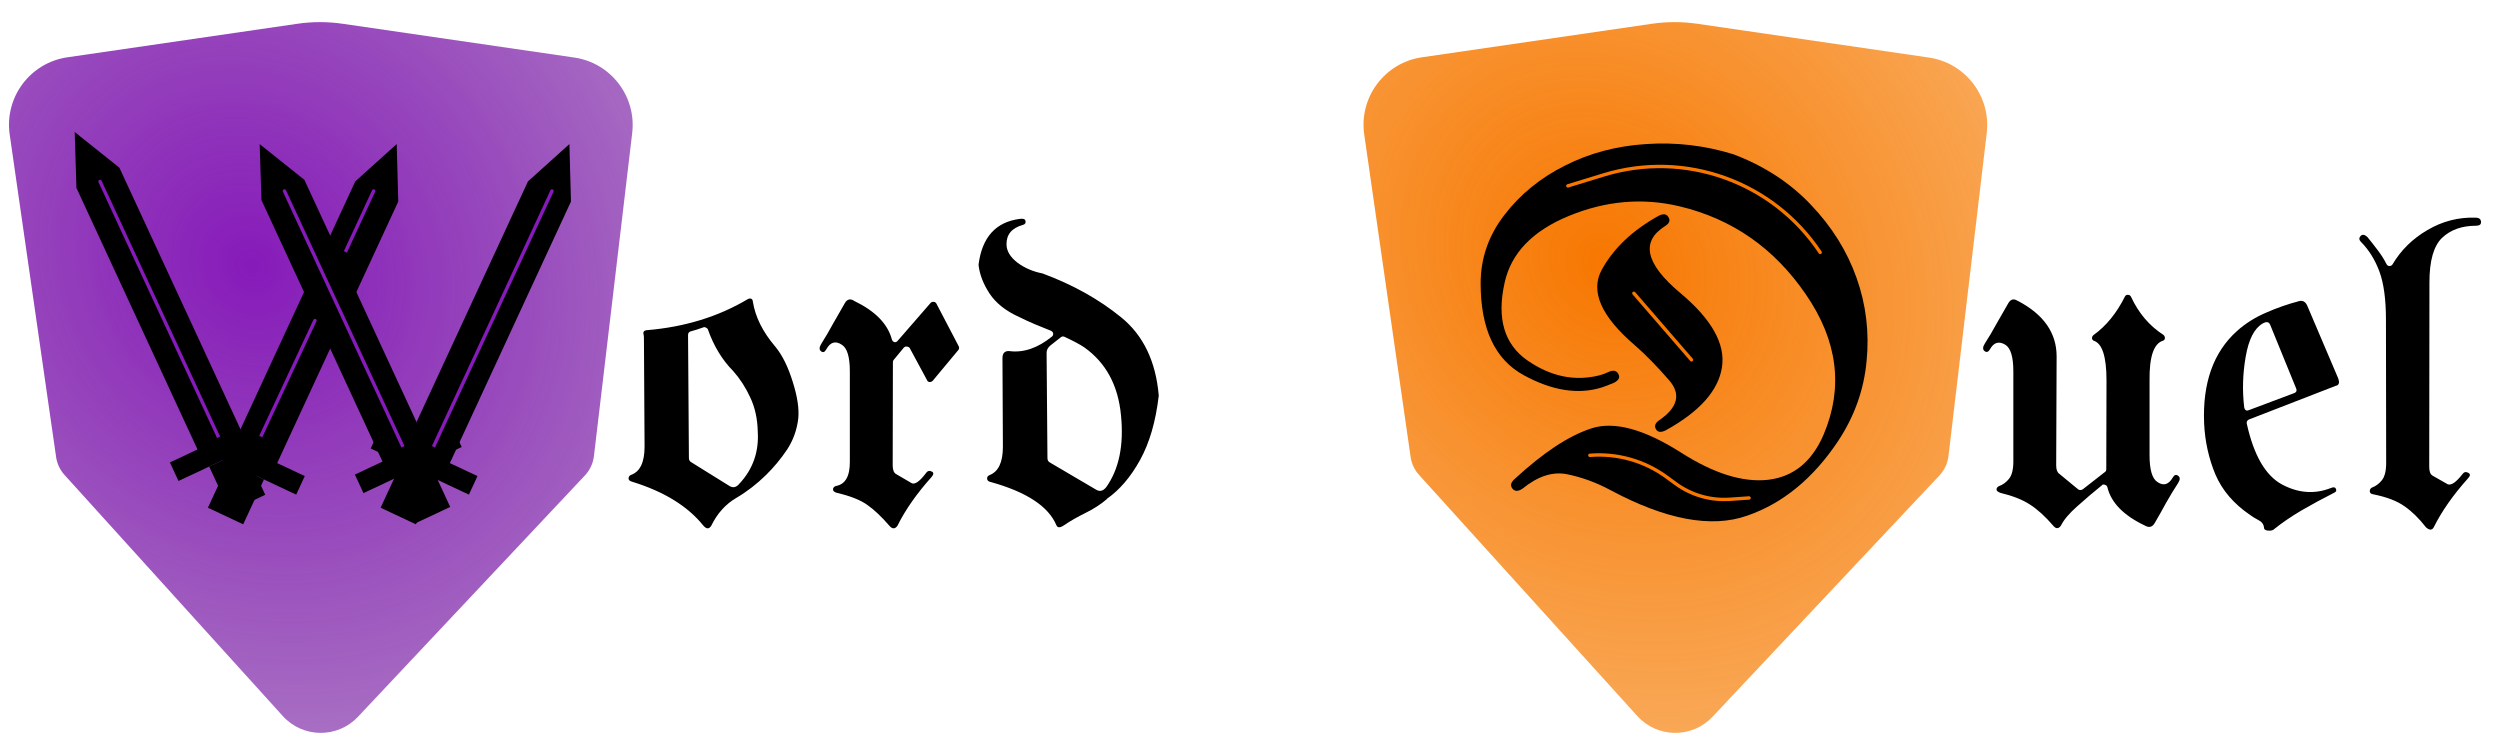 <svg width="733" height="217" viewBox="0 0 733 217" fill="none" xmlns="http://www.w3.org/2000/svg">
<g clip-path="url(#clip0_3_309)">
<rect width="733" height="217" />
<path d="M104.964 210.156C98.963 216.537 88.794 216.441 82.916 209.947L18.929 139.264C17.593 137.788 16.727 135.947 16.444 133.977L2.843 39.439C1.272 28.52 8.838 18.391 19.753 16.8L87.19 6.968C91.591 6.326 96.062 6.326 100.463 6.968L168.387 16.871C179.11 18.434 186.638 28.254 185.362 39.015L174.141 133.727C173.889 135.853 172.962 137.842 171.495 139.401L104.964 210.156Z" fill="url(#paint0_radial_3_309)"/>
<path d="M155.207 53.492L119.54 130.528L111.441 126.724L109.343 131.256L117.442 135.059L137.239 144.357L139.337 139.825L131.238 136.022L166.905 58.986L166.48 43.339L155.207 53.492Z" fill="black" stroke="black"/>
<path d="M112.257 148.623L117.922 136.388L127.371 140.826L121.706 153.061L112.257 148.623Z" fill="black" stroke="black"/>
<path d="M77.145 58.542L112.812 135.579L104.713 139.382L106.811 143.914L114.91 140.11L134.706 130.813L132.608 126.281L124.51 130.085L88.843 53.048L76.67 43.318L77.145 58.542Z" fill="black" stroke="black"/>
<path d="M121.894 152.829L116.229 140.594L125.677 136.156L131.342 148.391L121.894 152.829Z" fill="black" stroke="black"/>
<path d="M22.909 54.986L58.575 132.022L50.477 135.826L52.575 140.357L60.673 136.554L80.47 127.256L78.372 122.725L70.274 126.528L34.607 49.492L22.433 39.762L22.909 54.986Z" fill="black" stroke="black"/>
<path d="M67.658 149.273L61.993 137.037L71.442 132.6L77.106 144.835L67.658 149.273Z" fill="black" stroke="black"/>
<path d="M104.57 53.492L68.903 130.528L60.805 126.724L58.707 131.256L66.805 135.059L86.602 144.357L88.7 139.825L80.601 136.022L116.268 58.986L115.843 43.339L104.57 53.492Z" fill="black" stroke="black"/>
<path d="M61.621 148.623L67.286 136.388L76.734 140.826L71.069 153.061L61.621 148.623Z" fill="black" stroke="black"/>
<path d="M502.113 210.156C496.113 216.537 485.944 216.441 480.065 209.947L416.078 139.264C414.742 137.788 413.877 135.947 413.593 133.977L399.992 39.439C398.421 28.52 405.987 18.391 416.903 16.8L484.339 6.968C488.741 6.326 493.212 6.326 497.613 6.968L565.536 16.871C576.26 18.434 583.787 28.254 582.512 39.015L571.29 133.727C571.038 135.853 570.111 137.842 568.645 139.401L502.113 210.156Z" fill="url(#paint1_radial_3_309)"/>
<path d="M446.355 143.31C445.086 144.14 444.109 144.115 443.426 143.236C442.742 142.357 442.962 141.43 444.085 140.453C452.483 132.689 460.003 127.733 466.643 125.585C473.284 123.437 482.024 125.805 492.864 132.689C502.483 138.842 511.004 141.503 518.426 140.673C525.848 139.794 531.267 135.375 534.685 127.416C540.545 113.598 538.811 99.901 529.485 86.327C520.208 72.753 507.83 64.135 492.351 60.473C481.609 57.934 470.867 58.861 460.125 63.256C449.383 67.65 443.059 74.193 441.155 82.885C438.811 93.334 441.033 100.927 447.82 105.663C454.656 110.399 461.687 111.864 468.914 110.058C469.842 109.813 470.769 109.472 471.697 109.032C473.016 108.446 473.943 108.642 474.48 109.618C475.066 110.595 474.676 111.449 473.309 112.182C471.453 112.963 470.257 113.427 469.72 113.573C462.786 115.771 455.12 114.574 446.722 109.984C438.323 105.395 434.124 96.435 434.124 83.105C434.124 75.731 436.443 69.042 441.082 63.036C445.721 56.981 451.653 52.148 458.88 48.534C466.106 44.872 474.041 42.773 482.684 42.235C491.375 41.649 499.895 42.65 508.245 45.238C517.278 48.656 524.847 53.588 530.95 60.033C537.102 66.478 541.57 73.632 544.353 81.493C547.137 89.355 548.113 97.484 547.283 105.883C546.502 114.281 543.719 122.094 538.934 129.32C531.609 140.307 522.698 147.606 512.2 151.22C501.702 154.882 488.348 152.367 472.137 143.676C468.035 141.479 463.836 139.94 459.539 139.062C455.291 138.183 450.896 139.599 446.355 143.31ZM488.396 126.171C487.029 126.854 486.077 126.757 485.54 125.878C485.003 124.95 485.271 124.096 486.346 123.314C491.961 119.506 492.962 115.551 489.349 111.449C485.784 107.348 482.488 103.979 479.461 101.342C469.451 92.797 466.18 85.375 469.646 79.076C473.113 72.777 478.68 67.504 486.346 63.256C487.713 62.572 488.665 62.719 489.202 63.695C489.788 64.623 489.471 65.478 488.25 66.259C480.975 70.8 482.439 77.343 492.644 85.888C501.873 93.603 505.95 100.878 504.876 107.714C503.802 114.55 498.309 120.702 488.396 126.171Z" fill="black"/>
<path d="M617.562 137.562L617.625 111.5C617.625 104.5 616.354 100.625 613.812 99.875C613.521 99.667 613.375 99.417 613.375 99.125C613.375 98.792 613.521 98.5 613.812 98.25C617.521 95.583 620.583 91.833 623 87C623.167 86.625 623.458 86.438 623.875 86.438C624.292 86.438 624.604 86.625 624.812 87C627.021 91.792 630.188 95.521 634.312 98.188C634.604 98.438 634.75 98.75 634.75 99.125C634.75 99.458 634.583 99.708 634.25 99.875C631.5 100.667 630.167 104.542 630.25 111.5V133.5C630.25 137.792 631.042 140.417 632.625 141.375C634.375 142.542 635.854 142.083 637.062 140C637.521 139.208 638.042 139.042 638.625 139.5C639.25 139.917 639.25 140.625 638.625 141.625C637.375 143.542 636.188 145.5 635.062 147.5C633.979 149.5 632.875 151.458 631.75 153.375C631.042 154.583 630.062 154.812 628.812 154.062C622.604 151.104 618.958 147.354 617.875 142.812C617.792 142.479 617.542 142.25 617.125 142.125C616.708 142 616.417 142.062 616.25 142.312C613.875 144.229 611.5 146.25 609.125 148.375C606.75 150.458 605.125 152.375 604.25 154.125C603.542 155.125 602.771 155.104 601.938 154.062C599.646 151.396 597.396 149.354 595.188 147.938C593.021 146.521 590.125 145.375 586.5 144.5C585.708 144.208 585.333 143.854 585.375 143.438C585.417 143.021 585.688 142.708 586.188 142.5C587.229 142.125 588.167 141.438 589 140.438C589.875 139.396 590.312 137.688 590.312 135.312V108.875C590.312 104.625 589.521 102.021 587.938 101.062C586.062 99.938 584.562 100.396 583.438 102.438C582.979 103.229 582.458 103.396 581.875 102.938C581.292 102.479 581.312 101.75 581.938 100.75C583.146 98.875 584.292 96.938 585.375 94.938C586.5 92.938 587.646 90.938 588.812 88.938C589.521 87.688 590.458 87.458 591.625 88.25H591.688C599.229 92.208 603 97.625 603 104.5L602.875 136.5C602.875 137.708 603.188 138.521 603.812 138.938L609.188 143.375C609.604 143.75 610.083 143.792 610.625 143.5C614 140.833 616.188 139.125 617.188 138.375C617.438 138.208 617.562 137.938 617.562 137.562ZM663.812 154.75C663.729 153.75 663.188 153 662.188 152.5C661.229 152 660.417 151.5 659.75 151C654.958 147.75 651.562 143.792 649.562 139.125C647.604 134.417 646.5 129.438 646.25 124.188C645.75 112.312 648.958 103.271 655.875 97.062C658.333 94.854 661.167 93.062 664.375 91.688C667.583 90.271 670.875 89.125 674.25 88.25C675.292 88.042 676.062 88.562 676.562 89.812L685.562 110.938C685.979 112.062 685.833 112.771 685.125 113.062H685L659.375 123C658.875 123.25 658.667 123.646 658.75 124.188C660.792 133.438 664.208 139.375 669 142C673.792 144.583 678.562 144.958 683.312 143.125C684.146 142.75 684.667 142.812 684.875 143.312C685.125 143.812 684.979 144.188 684.438 144.438C681.062 146.146 677.833 147.896 674.75 149.688C671.708 151.479 668.979 153.354 666.562 155.312C666.188 155.562 665.625 155.646 664.875 155.562C664.167 155.479 663.812 155.208 663.812 154.75ZM658 119.438C658.042 119.771 658.188 120.042 658.438 120.25C658.688 120.417 659 120.417 659.375 120.25L672.688 115.25C673.312 115 673.5 114.562 673.25 113.938L665.625 95.25C665.25 94.333 664.5 94.208 663.375 94.875C660.958 96.292 659.312 99.521 658.438 104.562C657.562 109.604 657.417 114.562 658 119.438ZM692.188 70.875C691.646 70.292 691.625 69.729 692.125 69.188C692.667 68.646 693.333 68.75 694.125 69.5C695.083 70.667 696.062 71.917 697.062 73.25C698.104 74.583 698.979 75.958 699.688 77.375C699.896 77.792 700.188 78 700.562 78C700.979 78 701.292 77.833 701.5 77.5C703.958 73.333 707.375 69.979 711.75 67.438C716.125 64.854 720.854 63.646 725.938 63.812C726.896 63.854 727.396 64.271 727.438 65.062C727.479 65.812 726.979 66.188 725.938 66.188C721.812 66.188 718.5 67.375 716 69.75C713.542 72.125 712.312 76.458 712.312 82.75L712.25 136.875C712.25 138.208 712.562 139.062 713.188 139.438L717.688 142C718.729 142.375 720.167 141.375 722 139C722.458 138.375 723.021 138.25 723.688 138.625C724.354 138.958 724.333 139.5 723.625 140.25C719.25 145.125 715.896 149.917 713.562 154.625C713.062 155.5 712.312 155.5 711.312 154.625C709.271 152 707.167 149.938 705 148.438C702.833 146.896 699.792 145.729 695.875 144.938C695.208 144.854 694.854 144.562 694.812 144.062C694.812 143.521 695.042 143.146 695.5 142.938C696.542 142.562 697.479 141.875 698.312 140.875C699.188 139.833 699.625 138.125 699.625 135.75L699.562 93.75C699.562 87.75 698.917 83.021 697.625 79.562C696.333 76.104 694.521 73.208 692.188 70.875Z" fill="black"/>
<path d="M208.549 154.125C207.924 155.167 207.153 155.167 206.237 154.125C201.653 148.417 194.695 144.125 185.362 141.25C184.612 141.042 184.257 140.708 184.299 140.25C184.299 139.792 184.528 139.458 184.987 139.25C187.653 138.333 188.987 135.562 188.987 130.938L188.799 99.062C188.799 98.604 188.757 98.25 188.674 98C188.591 97.708 188.612 97.458 188.737 97.25C188.903 97 189.195 96.854 189.612 96.812C200.695 95.896 210.549 92.875 219.174 87.75C219.549 87.542 219.882 87.479 220.174 87.562C220.507 87.646 220.695 87.938 220.737 88.438C221.445 92.938 223.653 97.354 227.362 101.688C229.403 104.188 231.091 107.604 232.424 111.938C233.799 116.271 234.341 119.875 234.049 122.75C233.632 126.125 232.528 129.167 230.737 131.875C228.945 134.542 226.903 137 224.612 139.25C221.903 141.917 218.987 144.167 215.862 146C212.737 147.833 210.299 150.542 208.549 154.125ZM201.737 98.25L201.987 134.25C201.987 134.875 202.237 135.312 202.737 135.562L213.799 142.438C214.882 143.146 215.882 142.938 216.799 141.812C220.757 137.562 222.549 132.458 222.174 126.5C222.091 122.792 221.362 119.479 219.987 116.562C218.653 113.646 216.987 111.062 214.987 108.812C211.737 105.521 209.257 101.438 207.549 96.562C207.466 96.354 207.278 96.188 206.987 96.062C206.695 95.896 206.424 95.875 206.174 96C204.924 96.458 203.674 96.854 202.424 97.188C201.966 97.354 201.737 97.708 201.737 98.25ZM261.799 106.125L261.737 136.438C261.737 137.771 262.07 138.625 262.737 139L267.237 141.625C268.195 142.208 269.653 141.188 271.612 138.562C272.028 138.021 272.549 137.917 273.174 138.25C273.799 138.542 273.799 139.062 273.174 139.812C268.799 144.688 265.445 149.479 263.112 154.188C262.403 155.146 261.632 155.146 260.799 154.188C258.466 151.479 256.278 149.417 254.237 148C252.237 146.583 249.278 145.417 245.362 144.5C244.612 144.292 244.237 143.958 244.237 143.5C244.237 143.042 244.507 142.708 245.049 142.5C247.841 142.042 249.216 139.646 249.174 135.312V108.875C249.174 104.625 248.382 102.021 246.799 101.062C244.966 99.854 243.466 100.292 242.299 102.375C241.841 103.25 241.32 103.458 240.737 103C240.153 102.542 240.174 101.812 240.799 100.812C242.007 98.896 243.153 96.938 244.237 94.938C245.362 92.938 246.507 90.938 247.674 88.938C248.382 87.688 249.32 87.458 250.487 88.25C256.612 91.208 260.278 94.958 261.487 99.5C261.612 99.917 261.862 100.188 262.237 100.312C262.612 100.396 262.945 100.25 263.237 99.875L272.862 88.812C273.112 88.562 273.403 88.458 273.737 88.5C274.07 88.5 274.341 88.667 274.549 89L281.112 101.562C281.278 101.938 281.237 102.292 280.987 102.625L273.487 111.625C273.195 111.917 272.862 112.042 272.487 112C272.153 111.958 271.924 111.771 271.799 111.438L266.737 102.062C266.57 101.812 266.299 101.667 265.924 101.625C265.591 101.542 265.278 101.646 264.987 101.938L262.049 105.5C261.882 105.667 261.799 105.875 261.799 106.125ZM299.924 65.938C296.632 66.854 295.028 68.792 295.112 71.75C295.153 73.625 296.216 75.375 298.299 77C300.424 78.583 302.903 79.646 305.737 80.188C305.778 80.188 305.82 80.208 305.862 80.25C314.612 83.5 322.216 87.75 328.674 93C335.174 98.25 338.862 105.875 339.737 115.875V116.062C338.862 123.562 337.049 129.812 334.299 134.812C331.549 139.812 328.299 143.625 324.549 146.25L324.487 146.375C322.737 147.875 320.674 149.208 318.299 150.375C315.924 151.542 313.82 152.75 311.987 154C310.82 154.792 310.07 154.792 309.737 154C307.403 148.458 300.966 144.229 290.424 141.312C289.799 141.188 289.466 140.875 289.424 140.375C289.382 139.875 289.612 139.521 290.112 139.312C292.737 138.312 294.049 135.542 294.049 131L293.924 105C293.924 103.542 294.591 102.854 295.924 102.938C300.091 103.479 304.257 102.062 308.424 98.688C308.674 98.521 308.799 98.208 308.799 97.75C308.716 97.417 308.507 97.167 308.174 97C306.591 96.333 305.007 95.688 303.424 95.062C301.841 94.396 300.299 93.688 298.799 92.938C294.924 91.188 292.049 88.917 290.174 86.125C288.341 83.333 287.257 80.562 286.924 77.812V77.5C287.966 69.542 291.966 65.104 298.924 64.188C300.007 64.021 300.591 64.229 300.674 64.812C300.799 65.396 300.549 65.771 299.924 65.938ZM312.112 98.75C311.737 98.583 311.382 98.625 311.049 98.875L308.112 101.188C307.278 101.812 306.862 102.562 306.862 103.438L307.112 134.312C307.112 134.938 307.362 135.375 307.862 135.625L321.362 143.562C322.445 144.229 323.445 143.979 324.362 142.812C328.112 137.521 329.549 130.5 328.674 121.75C327.841 112.958 324.237 106.312 317.862 101.812C316.695 101.021 314.778 100 312.112 98.75Z" fill="black"/>
<path d="M459.701 54.5L470.236 51.275C494.032 43.991 519.825 53.231 533.67 74V74" stroke="#F77701" stroke-linecap="round"/>
<path d="M466.154 133.5V133.5C474.161 132.855 482.141 135.111 488.641 139.858L491.315 141.81C495.905 145.162 501.526 146.784 507.185 146.391L512.819 146" stroke="#F77701" stroke-linecap="round"/>
<path d="M495.94 105.5L479.062 86" stroke="#F77701" stroke-linecap="round"/>
<path d="M29.789 52.999C29.673 52.748 29.376 52.64 29.126 52.758C28.876 52.875 28.768 53.174 28.884 53.424L29.789 52.999ZM64.539 127.999L29.789 52.999L28.884 53.424L63.634 128.424L64.539 127.999Z" fill="#871ABA"/>
<path d="M83.854 55.787C83.738 55.537 83.441 55.429 83.191 55.546C82.941 55.664 82.833 55.962 82.949 56.213L83.854 55.787ZM118.605 130.787L83.854 55.787L82.949 56.213L117.7 131.213L118.605 130.787Z" fill="#871ABA"/>
<path d="M161.386 55.787C161.502 55.537 161.799 55.429 162.049 55.546C162.299 55.664 162.407 55.962 162.291 56.213L161.386 55.787ZM126.635 130.787L161.386 55.787L162.291 56.213L127.54 131.213L126.635 130.787Z" fill="#871ABA"/>
<path d="M92.789 94.214C92.906 93.964 92.799 93.665 92.549 93.547C92.299 93.429 92.002 93.536 91.886 93.786L92.789 94.214ZM76.903 128.214L92.789 94.214L91.886 93.786L76 127.786L76.903 128.214Z" fill="#871ABA"/>
<path d="M109.997 56.213C110.113 55.962 110.005 55.664 109.755 55.546C109.505 55.429 109.208 55.537 109.092 55.787L109.997 56.213ZM101.726 74.062L109.997 56.213L109.092 55.787L100.821 73.637L101.726 74.062Z" fill="#871ABA"/>
</g>
<defs>
<radialGradient id="paint0_radial_3_309" cx="0" cy="0" r="1" gradientUnits="userSpaceOnUse" gradientTransform="translate(73.473 77.5) rotate(-127.877) scale(374.368 327.004)">
<stop stop-color="#871ABA"/>
<stop offset="1" stop-color="#4E0770" stop-opacity="0"/>
</radialGradient>
<radialGradient id="paint1_radial_3_309" cx="0" cy="0" r="1" gradientUnits="userSpaceOnUse" gradientTransform="translate(470.622 77.5) rotate(-130.392) scale(445.099 389.025)">
<stop stop-color="#F77701"/>
<stop offset="1" stop-color="#F48A0D" stop-opacity="0"/>
</radialGradient>
<clipPath id="clip0_3_309">
<rect width="733" height="217" fill="white"/>
</clipPath>
</defs>
</svg>
